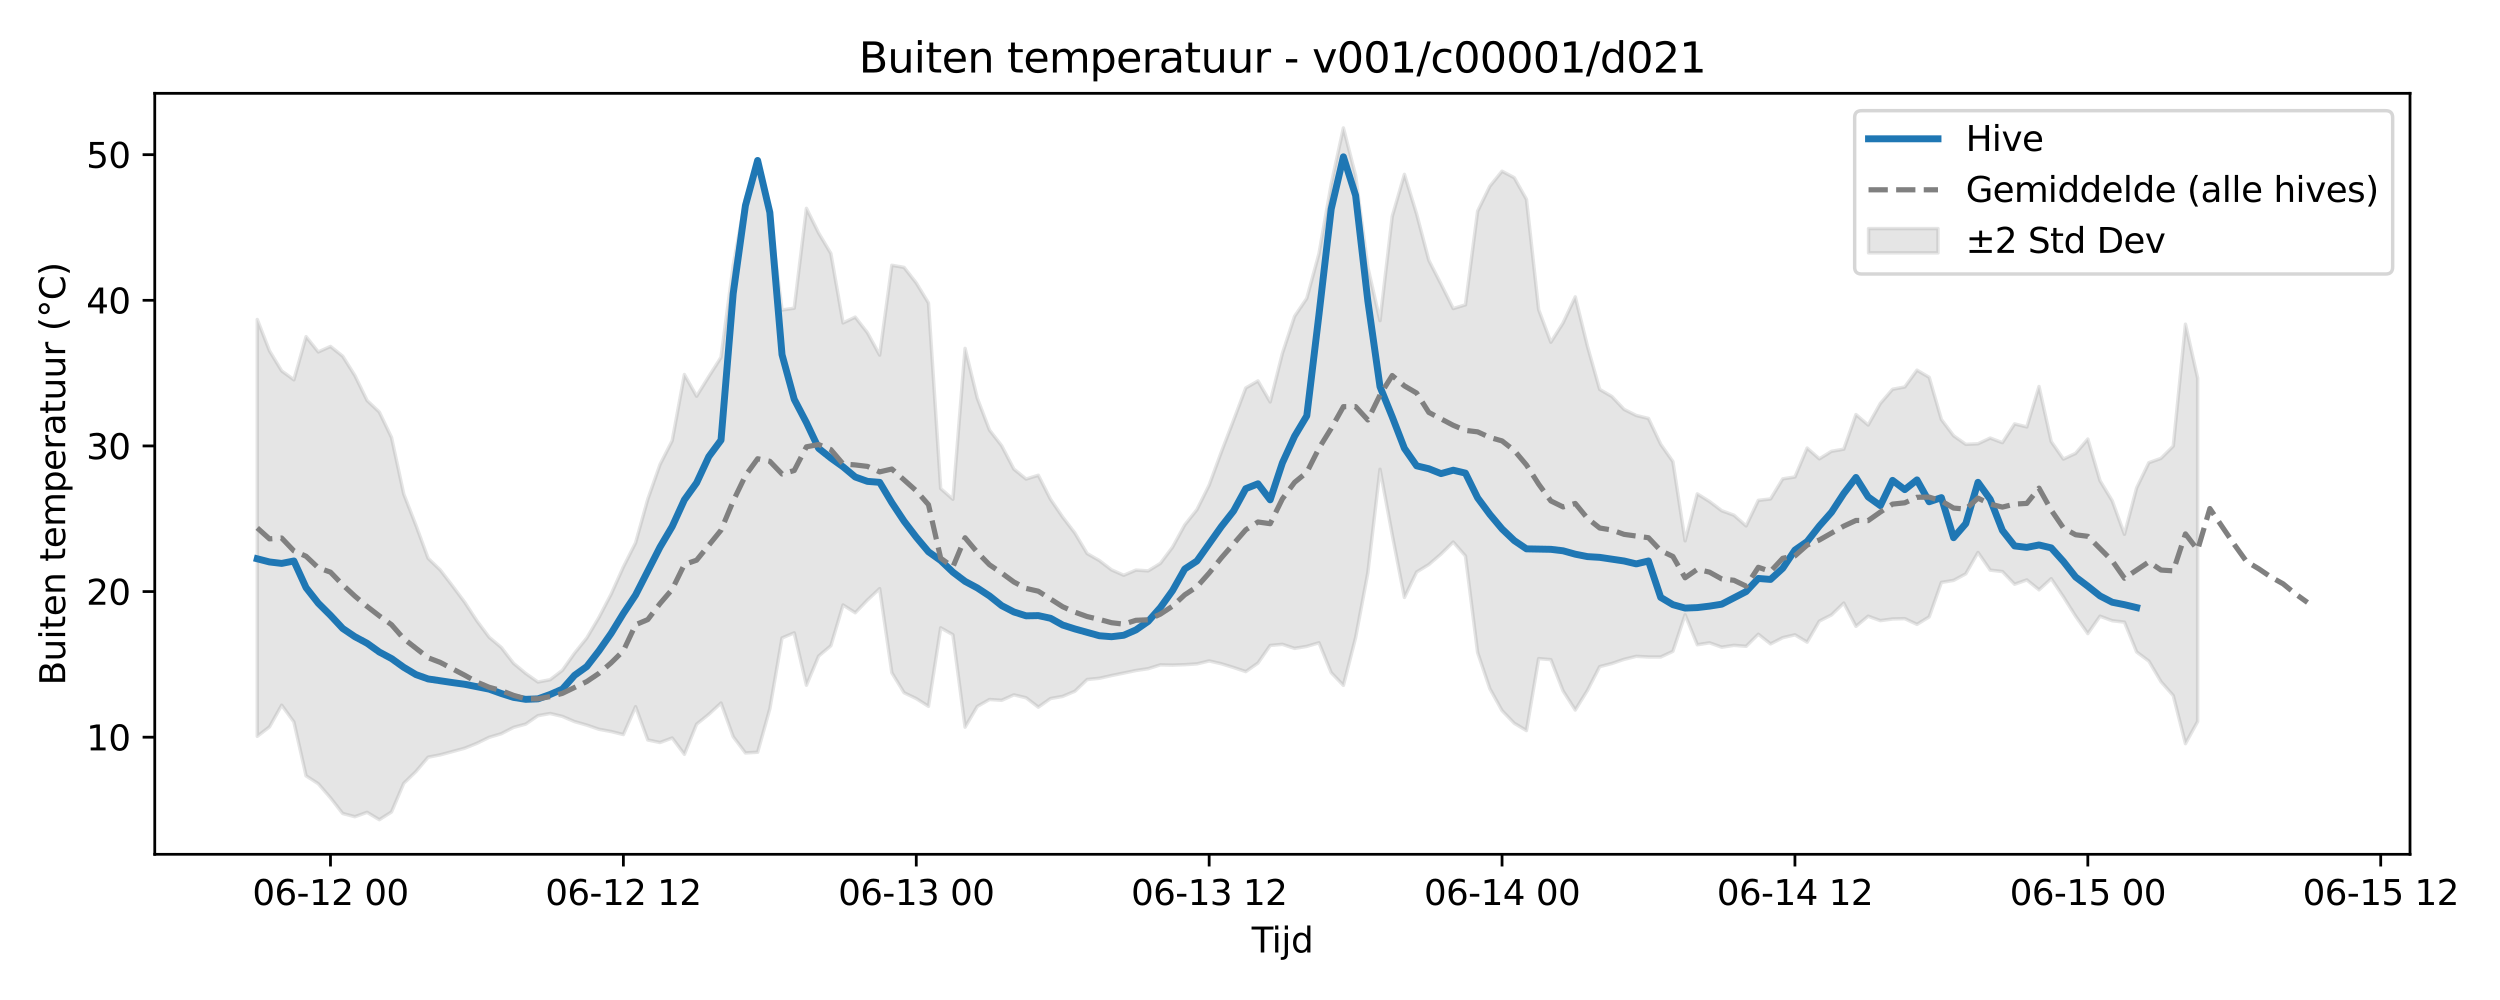 <?xml version="1.0" encoding="utf-8" standalone="no"?>
<!DOCTYPE svg PUBLIC "-//W3C//DTD SVG 1.1//EN"
  "http://www.w3.org/Graphics/SVG/1.1/DTD/svg11.dtd">
<svg xmlns:xlink="http://www.w3.org/1999/xlink" width="720pt" height="288pt" viewBox="0 0 720 288" xmlns="http://www.w3.org/2000/svg" version="1.1">
 <defs>
  <style type="text/css">*{stroke-linejoin: round; stroke-linecap: butt}</style>
 </defs>
 <g id="figure_1">
  <g id="patch_1">
   <path d="M 0 288 
L 720 288 
L 720 0 
L 0 0 
z
" style="fill: #ffffff"/>
  </g>
  <g id="axes_1">
   <g id="patch_2">
    <path d="M 44.57 246.04 
L 694.082 246.04 
L 694.082 26.88 
L 44.57 26.88 
z
" style="fill: #ffffff"/>
   </g>
   <g id="FillBetweenPolyCollection_1">
    <defs>
     <path id="m3527054599" d="M 74.093 -195.984 
L 74.093 -75.944 
L 77.608 -78.645 
L 81.123 -84.909 
L 84.637 -80.092 
L 88.152 -64.552 
L 91.667 -62.278 
L 95.181 -58.217 
L 98.696 -53.711 
L 102.211 -52.784 
L 105.725 -54.046 
L 109.24 -51.922 
L 112.755 -54.155 
L 116.269 -62.392 
L 119.784 -65.786 
L 123.299 -69.929 
L 126.813 -70.608 
L 130.328 -71.554 
L 133.843 -72.521 
L 137.357 -73.924 
L 140.872 -75.649 
L 144.387 -76.693 
L 147.901 -78.514 
L 151.416 -79.457 
L 154.931 -81.883 
L 158.445 -82.512 
L 161.96 -81.674 
L 165.475 -80.175 
L 168.989 -79.174 
L 172.504 -77.967 
L 176.019 -77.319 
L 179.533 -76.443 
L 183.048 -84.474 
L 186.563 -74.888 
L 190.078 -74.152 
L 193.592 -75.457 
L 197.107 -70.758 
L 200.622 -79.435 
L 204.136 -82.277 
L 207.651 -85.525 
L 211.166 -75.819 
L 214.68 -71.154 
L 218.195 -71.351 
L 221.71 -83.87 
L 225.224 -104.263 
L 228.739 -105.741 
L 232.254 -90.652 
L 235.768 -99.047 
L 239.283 -102.023 
L 242.798 -113.761 
L 246.312 -111.525 
L 249.827 -115.191 
L 253.342 -118.472 
L 256.856 -94.238 
L 260.371 -88.498 
L 263.886 -86.803 
L 267.4 -84.575 
L 270.915 -107.19 
L 274.43 -105.196 
L 277.944 -78.582 
L 281.459 -84.548 
L 284.974 -86.545 
L 288.488 -86.31 
L 292.003 -87.88 
L 295.518 -87.041 
L 299.032 -84.338 
L 302.547 -86.815 
L 306.062 -87.442 
L 309.576 -88.926 
L 313.091 -92.295 
L 316.606 -92.652 
L 320.12 -93.441 
L 323.635 -94.156 
L 327.15 -94.896 
L 330.664 -95.412 
L 334.179 -96.516 
L 337.694 -96.448 
L 341.208 -96.574 
L 344.723 -96.799 
L 348.238 -97.652 
L 351.753 -96.833 
L 355.267 -95.758 
L 358.782 -94.578 
L 362.297 -97.045 
L 365.811 -102.105 
L 369.326 -102.432 
L 372.841 -101.267 
L 376.355 -101.841 
L 379.87 -102.88 
L 383.385 -94.281 
L 386.899 -90.612 
L 390.414 -104.364 
L 393.929 -123 
L 397.443 -152.861 
L 400.958 -134.029 
L 404.473 -115.936 
L 407.987 -123.256 
L 411.502 -125.409 
L 415.017 -128.437 
L 418.531 -131.892 
L 422.046 -127.878 
L 425.561 -100.054 
L 429.075 -89.67 
L 432.59 -83.343 
L 436.105 -79.706 
L 439.619 -77.6 
L 443.134 -98.321 
L 446.649 -98.022 
L 450.163 -89.016 
L 453.678 -83.516 
L 457.193 -89.19 
L 460.707 -96.011 
L 464.222 -96.91 
L 467.737 -98.111 
L 471.251 -98.978 
L 474.766 -98.786 
L 478.281 -98.778 
L 481.795 -100.416 
L 485.31 -110.952 
L 488.825 -102.304 
L 492.339 -102.871 
L 495.854 -101.611 
L 499.369 -102.138 
L 502.883 -101.855 
L 506.398 -105.339 
L 509.913 -102.556 
L 513.428 -104.351 
L 516.942 -105.172 
L 520.457 -103.058 
L 523.972 -109.119 
L 527.486 -110.916 
L 531.001 -114.318 
L 534.516 -107.609 
L 538.03 -110.538 
L 541.545 -109.258 
L 545.06 -109.739 
L 548.574 -109.828 
L 552.089 -108.179 
L 555.604 -110.335 
L 559.118 -120.265 
L 562.633 -120.842 
L 566.148 -122.738 
L 569.662 -128.891 
L 573.177 -123.805 
L 576.692 -123.395 
L 580.206 -119.73 
L 583.721 -120.99 
L 587.236 -118.13 
L 590.75 -121.341 
L 594.265 -116.104 
L 597.78 -110.534 
L 601.294 -105.522 
L 604.809 -110.537 
L 608.324 -109.223 
L 611.838 -108.824 
L 615.353 -100.236 
L 618.868 -97.601 
L 622.382 -91.657 
L 625.897 -87.671 
L 629.412 -73.827 
L 632.926 -80.222 
L 632.926 -179.083 
L 632.926 -179.083 
L 629.412 -194.636 
L 625.897 -159.517 
L 622.382 -155.997 
L 618.868 -154.748 
L 615.353 -147.492 
L 611.838 -134.123 
L 608.324 -143.762 
L 604.809 -149.551 
L 601.294 -161.557 
L 597.78 -157.439 
L 594.265 -155.784 
L 590.75 -160.837 
L 587.236 -176.688 
L 583.721 -165.047 
L 580.206 -165.915 
L 576.692 -160.517 
L 573.177 -161.841 
L 569.662 -160.194 
L 566.148 -160.032 
L 562.633 -162.511 
L 559.118 -167.188 
L 555.604 -179.332 
L 552.089 -181.395 
L 548.574 -176.554 
L 545.06 -175.897 
L 541.545 -171.811 
L 538.03 -165.591 
L 534.516 -168.613 
L 531.001 -158.641 
L 527.486 -158.036 
L 523.972 -155.848 
L 520.457 -158.959 
L 516.942 -150.638 
L 513.428 -150.089 
L 509.913 -144.306 
L 506.398 -143.9 
L 502.883 -136.534 
L 499.369 -139.62 
L 495.854 -140.916 
L 492.339 -143.571 
L 488.825 -145.769 
L 485.31 -132.246 
L 481.795 -155.068 
L 478.281 -160.061 
L 474.766 -167.486 
L 471.251 -168.343 
L 467.737 -170.095 
L 464.222 -173.813 
L 460.707 -175.854 
L 457.193 -188.244 
L 453.678 -202.493 
L 450.163 -194.989 
L 446.649 -189.441 
L 443.134 -198.817 
L 439.619 -230.592 
L 436.105 -236.828 
L 432.59 -238.691 
L 429.075 -234.368 
L 425.561 -227.2 
L 422.046 -200.214 
L 418.531 -199.136 
L 415.017 -206.18 
L 411.502 -213.029 
L 407.987 -226.367 
L 404.473 -237.788 
L 400.958 -225.66 
L 397.443 -195.644 
L 393.929 -211.104 
L 390.414 -237.429 
L 386.899 -251.158 
L 383.385 -234.949 
L 379.87 -214.985 
L 376.355 -202.084 
L 372.841 -196.906 
L 369.326 -186.214 
L 365.811 -172.239 
L 362.297 -178.299 
L 358.782 -176.271 
L 355.267 -166.962 
L 351.753 -157.838 
L 348.238 -148.291 
L 344.723 -141.235 
L 341.208 -136.826 
L 337.694 -130.421 
L 334.179 -125.739 
L 330.664 -123.588 
L 327.15 -123.818 
L 323.635 -122.327 
L 320.12 -123.881 
L 316.606 -126.567 
L 313.091 -128.582 
L 309.576 -134.468 
L 306.062 -139.068 
L 302.547 -144.209 
L 299.032 -151.13 
L 295.518 -150.034 
L 292.003 -152.89 
L 288.488 -159.614 
L 284.974 -164.151 
L 281.459 -173.319 
L 277.944 -187.667 
L 274.43 -144.21 
L 270.915 -147.305 
L 267.4 -200.735 
L 263.886 -206.497 
L 260.371 -210.993 
L 256.856 -211.604 
L 253.342 -185.732 
L 249.827 -192.169 
L 246.312 -196.674 
L 242.798 -194.997 
L 239.283 -215.004 
L 235.768 -220.896 
L 232.254 -227.993 
L 228.739 -199.242 
L 225.224 -198.723 
L 221.71 -226.426 
L 218.195 -240.404 
L 214.68 -230.853 
L 211.166 -211.608 
L 207.651 -185.085 
L 204.136 -179.565 
L 200.622 -173.898 
L 197.107 -180.138 
L 193.592 -161.079 
L 190.078 -154.195 
L 186.563 -144.231 
L 183.048 -131.676 
L 179.533 -124.721 
L 176.019 -116.914 
L 172.504 -110.195 
L 168.989 -104.253 
L 165.475 -99.897 
L 161.96 -94.943 
L 158.445 -92.247 
L 154.931 -91.578 
L 151.416 -94.051 
L 147.901 -96.964 
L 144.387 -101.521 
L 140.872 -104.483 
L 137.357 -109.184 
L 133.843 -114.542 
L 130.328 -119.243 
L 126.813 -123.825 
L 123.299 -127.2 
L 119.784 -136.735 
L 116.269 -145.742 
L 112.755 -162.018 
L 109.24 -169.331 
L 105.725 -172.643 
L 102.211 -179.837 
L 98.696 -185.421 
L 95.181 -188.226 
L 91.667 -186.641 
L 88.152 -191.038 
L 84.637 -178.614 
L 81.123 -181.187 
L 77.608 -186.971 
L 74.093 -195.984 
z
" style="stroke: #808080; stroke-opacity: 0.2"/>
    </defs>
    <g clip-path="url(#p01b13c42be)">
     <use xlink:href="#m3527054599" x="0" y="288" style="fill: #808080; fill-opacity: 0.2; stroke: #808080; stroke-opacity: 0.2"/>
    </g>
   </g>
   <g id="matplotlib.axis_1">
    <g id="xtick_1">
     <g id="line2d_1">
      <defs>
       <path id="m8b04125cfc" d="M 0 0 
L 0 3.5 
" style="stroke: #000000; stroke-width: 0.8"/>
      </defs>
      <g>
       <use xlink:href="#m8b04125cfc" x="95.181" y="246.04" style="stroke: #000000; stroke-width: 0.8"/>
      </g>
     </g>
     <g id="text_1">
      <!-- 06-12 00 -->
      <g transform="translate(72.701 260.638) scale(0.1 -0.1)">
       <defs>
        <path id="DejaVuSans-30" d="M 2034 4250 
Q 1547 4250 1301 3770 
Q 1056 3291 1056 2328 
Q 1056 1369 1301 889 
Q 1547 409 2034 409 
Q 2525 409 2770 889 
Q 3016 1369 3016 2328 
Q 3016 3291 2770 3770 
Q 2525 4250 2034 4250 
z
M 2034 4750 
Q 2819 4750 3233 4129 
Q 3647 3509 3647 2328 
Q 3647 1150 3233 529 
Q 2819 -91 2034 -91 
Q 1250 -91 836 529 
Q 422 1150 422 2328 
Q 422 3509 836 4129 
Q 1250 4750 2034 4750 
z
" transform="scale(0.016)"/>
        <path id="DejaVuSans-36" d="M 2113 2584 
Q 1688 2584 1439 2293 
Q 1191 2003 1191 1497 
Q 1191 994 1439 701 
Q 1688 409 2113 409 
Q 2538 409 2786 701 
Q 3034 994 3034 1497 
Q 3034 2003 2786 2293 
Q 2538 2584 2113 2584 
z
M 3366 4563 
L 3366 3988 
Q 3128 4100 2886 4159 
Q 2644 4219 2406 4219 
Q 1781 4219 1451 3797 
Q 1122 3375 1075 2522 
Q 1259 2794 1537 2939 
Q 1816 3084 2150 3084 
Q 2853 3084 3261 2657 
Q 3669 2231 3669 1497 
Q 3669 778 3244 343 
Q 2819 -91 2113 -91 
Q 1303 -91 875 529 
Q 447 1150 447 2328 
Q 447 3434 972 4092 
Q 1497 4750 2381 4750 
Q 2619 4750 2861 4703 
Q 3103 4656 3366 4563 
z
" transform="scale(0.016)"/>
        <path id="DejaVuSans-2d" d="M 313 2009 
L 1997 2009 
L 1997 1497 
L 313 1497 
L 313 2009 
z
" transform="scale(0.016)"/>
        <path id="DejaVuSans-31" d="M 794 531 
L 1825 531 
L 1825 4091 
L 703 3866 
L 703 4441 
L 1819 4666 
L 2450 4666 
L 2450 531 
L 3481 531 
L 3481 0 
L 794 0 
L 794 531 
z
" transform="scale(0.016)"/>
        <path id="DejaVuSans-32" d="M 1228 531 
L 3431 531 
L 3431 0 
L 469 0 
L 469 531 
Q 828 903 1448 1529 
Q 2069 2156 2228 2338 
Q 2531 2678 2651 2914 
Q 2772 3150 2772 3378 
Q 2772 3750 2511 3984 
Q 2250 4219 1831 4219 
Q 1534 4219 1204 4116 
Q 875 4013 500 3803 
L 500 4441 
Q 881 4594 1212 4672 
Q 1544 4750 1819 4750 
Q 2544 4750 2975 4387 
Q 3406 4025 3406 3419 
Q 3406 3131 3298 2873 
Q 3191 2616 2906 2266 
Q 2828 2175 2409 1742 
Q 1991 1309 1228 531 
z
" transform="scale(0.016)"/>
        <path id="DejaVuSans-20" transform="scale(0.016)"/>
       </defs>
       <use xlink:href="#DejaVuSans-30"/>
       <use xlink:href="#DejaVuSans-36" transform="translate(63.623 0)"/>
       <use xlink:href="#DejaVuSans-2d" transform="translate(127.246 0)"/>
       <use xlink:href="#DejaVuSans-31" transform="translate(163.33 0)"/>
       <use xlink:href="#DejaVuSans-32" transform="translate(226.953 0)"/>
       <use xlink:href="#DejaVuSans-20" transform="translate(290.576 0)"/>
       <use xlink:href="#DejaVuSans-30" transform="translate(322.363 0)"/>
       <use xlink:href="#DejaVuSans-30" transform="translate(385.986 0)"/>
      </g>
     </g>
    </g>
    <g id="xtick_2">
     <g id="line2d_2">
      <g>
       <use xlink:href="#m8b04125cfc" x="179.533" y="246.04" style="stroke: #000000; stroke-width: 0.8"/>
      </g>
     </g>
     <g id="text_2">
      <!-- 06-12 12 -->
      <g transform="translate(157.053 260.638) scale(0.1 -0.1)">
       <use xlink:href="#DejaVuSans-30"/>
       <use xlink:href="#DejaVuSans-36" transform="translate(63.623 0)"/>
       <use xlink:href="#DejaVuSans-2d" transform="translate(127.246 0)"/>
       <use xlink:href="#DejaVuSans-31" transform="translate(163.33 0)"/>
       <use xlink:href="#DejaVuSans-32" transform="translate(226.953 0)"/>
       <use xlink:href="#DejaVuSans-20" transform="translate(290.576 0)"/>
       <use xlink:href="#DejaVuSans-31" transform="translate(322.363 0)"/>
       <use xlink:href="#DejaVuSans-32" transform="translate(385.986 0)"/>
      </g>
     </g>
    </g>
    <g id="xtick_3">
     <g id="line2d_3">
      <g>
       <use xlink:href="#m8b04125cfc" x="263.886" y="246.04" style="stroke: #000000; stroke-width: 0.8"/>
      </g>
     </g>
     <g id="text_3">
      <!-- 06-13 00 -->
      <g transform="translate(241.405 260.638) scale(0.1 -0.1)">
       <defs>
        <path id="DejaVuSans-33" d="M 2597 2516 
Q 3050 2419 3304 2112 
Q 3559 1806 3559 1356 
Q 3559 666 3084 287 
Q 2609 -91 1734 -91 
Q 1441 -91 1130 -33 
Q 819 25 488 141 
L 488 750 
Q 750 597 1062 519 
Q 1375 441 1716 441 
Q 2309 441 2620 675 
Q 2931 909 2931 1356 
Q 2931 1769 2642 2001 
Q 2353 2234 1838 2234 
L 1294 2234 
L 1294 2753 
L 1863 2753 
Q 2328 2753 2575 2939 
Q 2822 3125 2822 3475 
Q 2822 3834 2567 4026 
Q 2313 4219 1838 4219 
Q 1578 4219 1281 4162 
Q 984 4106 628 3988 
L 628 4550 
Q 988 4650 1302 4700 
Q 1616 4750 1894 4750 
Q 2613 4750 3031 4423 
Q 3450 4097 3450 3541 
Q 3450 3153 3228 2886 
Q 3006 2619 2597 2516 
z
" transform="scale(0.016)"/>
       </defs>
       <use xlink:href="#DejaVuSans-30"/>
       <use xlink:href="#DejaVuSans-36" transform="translate(63.623 0)"/>
       <use xlink:href="#DejaVuSans-2d" transform="translate(127.246 0)"/>
       <use xlink:href="#DejaVuSans-31" transform="translate(163.33 0)"/>
       <use xlink:href="#DejaVuSans-33" transform="translate(226.953 0)"/>
       <use xlink:href="#DejaVuSans-20" transform="translate(290.576 0)"/>
       <use xlink:href="#DejaVuSans-30" transform="translate(322.363 0)"/>
       <use xlink:href="#DejaVuSans-30" transform="translate(385.986 0)"/>
      </g>
     </g>
    </g>
    <g id="xtick_4">
     <g id="line2d_4">
      <g>
       <use xlink:href="#m8b04125cfc" x="348.238" y="246.04" style="stroke: #000000; stroke-width: 0.8"/>
      </g>
     </g>
     <g id="text_4">
      <!-- 06-13 12 -->
      <g transform="translate(325.757 260.638) scale(0.1 -0.1)">
       <use xlink:href="#DejaVuSans-30"/>
       <use xlink:href="#DejaVuSans-36" transform="translate(63.623 0)"/>
       <use xlink:href="#DejaVuSans-2d" transform="translate(127.246 0)"/>
       <use xlink:href="#DejaVuSans-31" transform="translate(163.33 0)"/>
       <use xlink:href="#DejaVuSans-33" transform="translate(226.953 0)"/>
       <use xlink:href="#DejaVuSans-20" transform="translate(290.576 0)"/>
       <use xlink:href="#DejaVuSans-31" transform="translate(322.363 0)"/>
       <use xlink:href="#DejaVuSans-32" transform="translate(385.986 0)"/>
      </g>
     </g>
    </g>
    <g id="xtick_5">
     <g id="line2d_5">
      <g>
       <use xlink:href="#m8b04125cfc" x="432.59" y="246.04" style="stroke: #000000; stroke-width: 0.8"/>
      </g>
     </g>
     <g id="text_5">
      <!-- 06-14 00 -->
      <g transform="translate(410.11 260.638) scale(0.1 -0.1)">
       <defs>
        <path id="DejaVuSans-34" d="M 2419 4116 
L 825 1625 
L 2419 1625 
L 2419 4116 
z
M 2253 4666 
L 3047 4666 
L 3047 1625 
L 3713 1625 
L 3713 1100 
L 3047 1100 
L 3047 0 
L 2419 0 
L 2419 1100 
L 313 1100 
L 313 1709 
L 2253 4666 
z
" transform="scale(0.016)"/>
       </defs>
       <use xlink:href="#DejaVuSans-30"/>
       <use xlink:href="#DejaVuSans-36" transform="translate(63.623 0)"/>
       <use xlink:href="#DejaVuSans-2d" transform="translate(127.246 0)"/>
       <use xlink:href="#DejaVuSans-31" transform="translate(163.33 0)"/>
       <use xlink:href="#DejaVuSans-34" transform="translate(226.953 0)"/>
       <use xlink:href="#DejaVuSans-20" transform="translate(290.576 0)"/>
       <use xlink:href="#DejaVuSans-30" transform="translate(322.363 0)"/>
       <use xlink:href="#DejaVuSans-30" transform="translate(385.986 0)"/>
      </g>
     </g>
    </g>
    <g id="xtick_6">
     <g id="line2d_6">
      <g>
       <use xlink:href="#m8b04125cfc" x="516.942" y="246.04" style="stroke: #000000; stroke-width: 0.8"/>
      </g>
     </g>
     <g id="text_6">
      <!-- 06-14 12 -->
      <g transform="translate(494.462 260.638) scale(0.1 -0.1)">
       <use xlink:href="#DejaVuSans-30"/>
       <use xlink:href="#DejaVuSans-36" transform="translate(63.623 0)"/>
       <use xlink:href="#DejaVuSans-2d" transform="translate(127.246 0)"/>
       <use xlink:href="#DejaVuSans-31" transform="translate(163.33 0)"/>
       <use xlink:href="#DejaVuSans-34" transform="translate(226.953 0)"/>
       <use xlink:href="#DejaVuSans-20" transform="translate(290.576 0)"/>
       <use xlink:href="#DejaVuSans-31" transform="translate(322.363 0)"/>
       <use xlink:href="#DejaVuSans-32" transform="translate(385.986 0)"/>
      </g>
     </g>
    </g>
    <g id="xtick_7">
     <g id="line2d_7">
      <g>
       <use xlink:href="#m8b04125cfc" x="601.294" y="246.04" style="stroke: #000000; stroke-width: 0.8"/>
      </g>
     </g>
     <g id="text_7">
      <!-- 06-15 00 -->
      <g transform="translate(578.814 260.638) scale(0.1 -0.1)">
       <defs>
        <path id="DejaVuSans-35" d="M 691 4666 
L 3169 4666 
L 3169 4134 
L 1269 4134 
L 1269 2991 
Q 1406 3038 1543 3061 
Q 1681 3084 1819 3084 
Q 2600 3084 3056 2656 
Q 3513 2228 3513 1497 
Q 3513 744 3044 326 
Q 2575 -91 1722 -91 
Q 1428 -91 1123 -41 
Q 819 9 494 109 
L 494 744 
Q 775 591 1075 516 
Q 1375 441 1709 441 
Q 2250 441 2565 725 
Q 2881 1009 2881 1497 
Q 2881 1984 2565 2268 
Q 2250 2553 1709 2553 
Q 1456 2553 1204 2497 
Q 953 2441 691 2322 
L 691 4666 
z
" transform="scale(0.016)"/>
       </defs>
       <use xlink:href="#DejaVuSans-30"/>
       <use xlink:href="#DejaVuSans-36" transform="translate(63.623 0)"/>
       <use xlink:href="#DejaVuSans-2d" transform="translate(127.246 0)"/>
       <use xlink:href="#DejaVuSans-31" transform="translate(163.33 0)"/>
       <use xlink:href="#DejaVuSans-35" transform="translate(226.953 0)"/>
       <use xlink:href="#DejaVuSans-20" transform="translate(290.576 0)"/>
       <use xlink:href="#DejaVuSans-30" transform="translate(322.363 0)"/>
       <use xlink:href="#DejaVuSans-30" transform="translate(385.986 0)"/>
      </g>
     </g>
    </g>
    <g id="xtick_8">
     <g id="line2d_8">
      <g>
       <use xlink:href="#m8b04125cfc" x="685.647" y="246.04" style="stroke: #000000; stroke-width: 0.8"/>
      </g>
     </g>
     <g id="text_8">
      <!-- 06-15 12 -->
      <g transform="translate(663.166 260.638) scale(0.1 -0.1)">
       <use xlink:href="#DejaVuSans-30"/>
       <use xlink:href="#DejaVuSans-36" transform="translate(63.623 0)"/>
       <use xlink:href="#DejaVuSans-2d" transform="translate(127.246 0)"/>
       <use xlink:href="#DejaVuSans-31" transform="translate(163.33 0)"/>
       <use xlink:href="#DejaVuSans-35" transform="translate(226.953 0)"/>
       <use xlink:href="#DejaVuSans-20" transform="translate(290.576 0)"/>
       <use xlink:href="#DejaVuSans-31" transform="translate(322.363 0)"/>
       <use xlink:href="#DejaVuSans-32" transform="translate(385.986 0)"/>
      </g>
     </g>
    </g>
    <g id="text_9">
     <!-- Tijd -->
     <g transform="translate(360.476 274.317) scale(0.1 -0.1)">
      <defs>
       <path id="DejaVuSans-54" d="M -19 4666 
L 3928 4666 
L 3928 4134 
L 2272 4134 
L 2272 0 
L 1638 0 
L 1638 4134 
L -19 4134 
L -19 4666 
z
" transform="scale(0.016)"/>
       <path id="DejaVuSans-69" d="M 603 3500 
L 1178 3500 
L 1178 0 
L 603 0 
L 603 3500 
z
M 603 4863 
L 1178 4863 
L 1178 4134 
L 603 4134 
L 603 4863 
z
" transform="scale(0.016)"/>
       <path id="DejaVuSans-6a" d="M 603 3500 
L 1178 3500 
L 1178 -63 
Q 1178 -731 923 -1031 
Q 669 -1331 103 -1331 
L -116 -1331 
L -116 -844 
L 38 -844 
Q 366 -844 484 -692 
Q 603 -541 603 -63 
L 603 3500 
z
M 603 4863 
L 1178 4863 
L 1178 4134 
L 603 4134 
L 603 4863 
z
" transform="scale(0.016)"/>
       <path id="DejaVuSans-64" d="M 2906 2969 
L 2906 4863 
L 3481 4863 
L 3481 0 
L 2906 0 
L 2906 525 
Q 2725 213 2448 61 
Q 2172 -91 1784 -91 
Q 1150 -91 751 415 
Q 353 922 353 1747 
Q 353 2572 751 3078 
Q 1150 3584 1784 3584 
Q 2172 3584 2448 3432 
Q 2725 3281 2906 2969 
z
M 947 1747 
Q 947 1113 1208 752 
Q 1469 391 1925 391 
Q 2381 391 2643 752 
Q 2906 1113 2906 1747 
Q 2906 2381 2643 2742 
Q 2381 3103 1925 3103 
Q 1469 3103 1208 2742 
Q 947 2381 947 1747 
z
" transform="scale(0.016)"/>
      </defs>
      <use xlink:href="#DejaVuSans-54"/>
      <use xlink:href="#DejaVuSans-69" transform="translate(57.959 0)"/>
      <use xlink:href="#DejaVuSans-6a" transform="translate(85.742 0)"/>
      <use xlink:href="#DejaVuSans-64" transform="translate(113.525 0)"/>
     </g>
    </g>
   </g>
   <g id="matplotlib.axis_2">
    <g id="ytick_1">
     <g id="line2d_9">
      <defs>
       <path id="m6d8f7d3260" d="M 0 0 
L -3.5 0 
" style="stroke: #000000; stroke-width: 0.8"/>
      </defs>
      <g>
       <use xlink:href="#m6d8f7d3260" x="44.57" y="212.315" style="stroke: #000000; stroke-width: 0.8"/>
      </g>
     </g>
     <g id="text_10">
      <!-- 10 -->
      <g transform="translate(24.845 216.114) scale(0.1 -0.1)">
       <use xlink:href="#DejaVuSans-31"/>
       <use xlink:href="#DejaVuSans-30" transform="translate(63.623 0)"/>
      </g>
     </g>
    </g>
    <g id="ytick_2">
     <g id="line2d_10">
      <g>
       <use xlink:href="#m6d8f7d3260" x="44.57" y="170.371" style="stroke: #000000; stroke-width: 0.8"/>
      </g>
     </g>
     <g id="text_11">
      <!-- 20 -->
      <g transform="translate(24.845 174.17) scale(0.1 -0.1)">
       <use xlink:href="#DejaVuSans-32"/>
       <use xlink:href="#DejaVuSans-30" transform="translate(63.623 0)"/>
      </g>
     </g>
    </g>
    <g id="ytick_3">
     <g id="line2d_11">
      <g>
       <use xlink:href="#m6d8f7d3260" x="44.57" y="128.428" style="stroke: #000000; stroke-width: 0.8"/>
      </g>
     </g>
     <g id="text_12">
      <!-- 30 -->
      <g transform="translate(24.845 132.227) scale(0.1 -0.1)">
       <use xlink:href="#DejaVuSans-33"/>
       <use xlink:href="#DejaVuSans-30" transform="translate(63.623 0)"/>
      </g>
     </g>
    </g>
    <g id="ytick_4">
     <g id="line2d_12">
      <g>
       <use xlink:href="#m6d8f7d3260" x="44.57" y="86.485" style="stroke: #000000; stroke-width: 0.8"/>
      </g>
     </g>
     <g id="text_13">
      <!-- 40 -->
      <g transform="translate(24.845 90.284) scale(0.1 -0.1)">
       <use xlink:href="#DejaVuSans-34"/>
       <use xlink:href="#DejaVuSans-30" transform="translate(63.623 0)"/>
      </g>
     </g>
    </g>
    <g id="ytick_5">
     <g id="line2d_13">
      <g>
       <use xlink:href="#m6d8f7d3260" x="44.57" y="44.541" style="stroke: #000000; stroke-width: 0.8"/>
      </g>
     </g>
     <g id="text_14">
      <!-- 50 -->
      <g transform="translate(24.845 48.34) scale(0.1 -0.1)">
       <use xlink:href="#DejaVuSans-35"/>
       <use xlink:href="#DejaVuSans-30" transform="translate(63.623 0)"/>
      </g>
     </g>
    </g>
    <g id="text_15">
     <!-- Buiten temperatuur (°C) -->
     <g transform="translate(18.765 197.355) rotate(-90) scale(0.1 -0.1)">
      <defs>
       <path id="DejaVuSans-42" d="M 1259 2228 
L 1259 519 
L 2272 519 
Q 2781 519 3026 730 
Q 3272 941 3272 1375 
Q 3272 1813 3026 2020 
Q 2781 2228 2272 2228 
L 1259 2228 
z
M 1259 4147 
L 1259 2741 
L 2194 2741 
Q 2656 2741 2882 2914 
Q 3109 3088 3109 3444 
Q 3109 3797 2882 3972 
Q 2656 4147 2194 4147 
L 1259 4147 
z
M 628 4666 
L 2241 4666 
Q 2963 4666 3353 4366 
Q 3744 4066 3744 3513 
Q 3744 3084 3544 2831 
Q 3344 2578 2956 2516 
Q 3422 2416 3680 2098 
Q 3938 1781 3938 1306 
Q 3938 681 3513 340 
Q 3088 0 2303 0 
L 628 0 
L 628 4666 
z
" transform="scale(0.016)"/>
       <path id="DejaVuSans-75" d="M 544 1381 
L 544 3500 
L 1119 3500 
L 1119 1403 
Q 1119 906 1312 657 
Q 1506 409 1894 409 
Q 2359 409 2629 706 
Q 2900 1003 2900 1516 
L 2900 3500 
L 3475 3500 
L 3475 0 
L 2900 0 
L 2900 538 
Q 2691 219 2414 64 
Q 2138 -91 1772 -91 
Q 1169 -91 856 284 
Q 544 659 544 1381 
z
M 1991 3584 
L 1991 3584 
z
" transform="scale(0.016)"/>
       <path id="DejaVuSans-74" d="M 1172 4494 
L 1172 3500 
L 2356 3500 
L 2356 3053 
L 1172 3053 
L 1172 1153 
Q 1172 725 1289 603 
Q 1406 481 1766 481 
L 2356 481 
L 2356 0 
L 1766 0 
Q 1100 0 847 248 
Q 594 497 594 1153 
L 594 3053 
L 172 3053 
L 172 3500 
L 594 3500 
L 594 4494 
L 1172 4494 
z
" transform="scale(0.016)"/>
       <path id="DejaVuSans-65" d="M 3597 1894 
L 3597 1613 
L 953 1613 
Q 991 1019 1311 708 
Q 1631 397 2203 397 
Q 2534 397 2845 478 
Q 3156 559 3463 722 
L 3463 178 
Q 3153 47 2828 -22 
Q 2503 -91 2169 -91 
Q 1331 -91 842 396 
Q 353 884 353 1716 
Q 353 2575 817 3079 
Q 1281 3584 2069 3584 
Q 2775 3584 3186 3129 
Q 3597 2675 3597 1894 
z
M 3022 2063 
Q 3016 2534 2758 2815 
Q 2500 3097 2075 3097 
Q 1594 3097 1305 2825 
Q 1016 2553 972 2059 
L 3022 2063 
z
" transform="scale(0.016)"/>
       <path id="DejaVuSans-6e" d="M 3513 2113 
L 3513 0 
L 2938 0 
L 2938 2094 
Q 2938 2591 2744 2837 
Q 2550 3084 2163 3084 
Q 1697 3084 1428 2787 
Q 1159 2491 1159 1978 
L 1159 0 
L 581 0 
L 581 3500 
L 1159 3500 
L 1159 2956 
Q 1366 3272 1645 3428 
Q 1925 3584 2291 3584 
Q 2894 3584 3203 3211 
Q 3513 2838 3513 2113 
z
" transform="scale(0.016)"/>
       <path id="DejaVuSans-6d" d="M 3328 2828 
Q 3544 3216 3844 3400 
Q 4144 3584 4550 3584 
Q 5097 3584 5394 3201 
Q 5691 2819 5691 2113 
L 5691 0 
L 5113 0 
L 5113 2094 
Q 5113 2597 4934 2840 
Q 4756 3084 4391 3084 
Q 3944 3084 3684 2787 
Q 3425 2491 3425 1978 
L 3425 0 
L 2847 0 
L 2847 2094 
Q 2847 2600 2669 2842 
Q 2491 3084 2119 3084 
Q 1678 3084 1418 2786 
Q 1159 2488 1159 1978 
L 1159 0 
L 581 0 
L 581 3500 
L 1159 3500 
L 1159 2956 
Q 1356 3278 1631 3431 
Q 1906 3584 2284 3584 
Q 2666 3584 2933 3390 
Q 3200 3197 3328 2828 
z
" transform="scale(0.016)"/>
       <path id="DejaVuSans-70" d="M 1159 525 
L 1159 -1331 
L 581 -1331 
L 581 3500 
L 1159 3500 
L 1159 2969 
Q 1341 3281 1617 3432 
Q 1894 3584 2278 3584 
Q 2916 3584 3314 3078 
Q 3713 2572 3713 1747 
Q 3713 922 3314 415 
Q 2916 -91 2278 -91 
Q 1894 -91 1617 61 
Q 1341 213 1159 525 
z
M 3116 1747 
Q 3116 2381 2855 2742 
Q 2594 3103 2138 3103 
Q 1681 3103 1420 2742 
Q 1159 2381 1159 1747 
Q 1159 1113 1420 752 
Q 1681 391 2138 391 
Q 2594 391 2855 752 
Q 3116 1113 3116 1747 
z
" transform="scale(0.016)"/>
       <path id="DejaVuSans-72" d="M 2631 2963 
Q 2534 3019 2420 3045 
Q 2306 3072 2169 3072 
Q 1681 3072 1420 2755 
Q 1159 2438 1159 1844 
L 1159 0 
L 581 0 
L 581 3500 
L 1159 3500 
L 1159 2956 
Q 1341 3275 1631 3429 
Q 1922 3584 2338 3584 
Q 2397 3584 2469 3576 
Q 2541 3569 2628 3553 
L 2631 2963 
z
" transform="scale(0.016)"/>
       <path id="DejaVuSans-61" d="M 2194 1759 
Q 1497 1759 1228 1600 
Q 959 1441 959 1056 
Q 959 750 1161 570 
Q 1363 391 1709 391 
Q 2188 391 2477 730 
Q 2766 1069 2766 1631 
L 2766 1759 
L 2194 1759 
z
M 3341 1997 
L 3341 0 
L 2766 0 
L 2766 531 
Q 2569 213 2275 61 
Q 1981 -91 1556 -91 
Q 1019 -91 701 211 
Q 384 513 384 1019 
Q 384 1609 779 1909 
Q 1175 2209 1959 2209 
L 2766 2209 
L 2766 2266 
Q 2766 2663 2505 2880 
Q 2244 3097 1772 3097 
Q 1472 3097 1187 3025 
Q 903 2953 641 2809 
L 641 3341 
Q 956 3463 1253 3523 
Q 1550 3584 1831 3584 
Q 2591 3584 2966 3190 
Q 3341 2797 3341 1997 
z
" transform="scale(0.016)"/>
       <path id="DejaVuSans-28" d="M 1984 4856 
Q 1566 4138 1362 3434 
Q 1159 2731 1159 2009 
Q 1159 1288 1364 580 
Q 1569 -128 1984 -844 
L 1484 -844 
Q 1016 -109 783 600 
Q 550 1309 550 2009 
Q 550 2706 781 3412 
Q 1013 4119 1484 4856 
L 1984 4856 
z
" transform="scale(0.016)"/>
       <path id="DejaVuSans-b0" d="M 1600 4347 
Q 1350 4347 1178 4173 
Q 1006 4000 1006 3750 
Q 1006 3503 1178 3333 
Q 1350 3163 1600 3163 
Q 1850 3163 2022 3333 
Q 2194 3503 2194 3750 
Q 2194 3997 2020 4172 
Q 1847 4347 1600 4347 
z
M 1600 4750 
Q 1800 4750 1984 4673 
Q 2169 4597 2303 4453 
Q 2447 4313 2519 4134 
Q 2591 3956 2591 3750 
Q 2591 3338 2302 3052 
Q 2013 2766 1594 2766 
Q 1172 2766 890 3047 
Q 609 3328 609 3750 
Q 609 4169 896 4459 
Q 1184 4750 1600 4750 
z
" transform="scale(0.016)"/>
       <path id="DejaVuSans-43" d="M 4122 4306 
L 4122 3641 
Q 3803 3938 3442 4084 
Q 3081 4231 2675 4231 
Q 1875 4231 1450 3742 
Q 1025 3253 1025 2328 
Q 1025 1406 1450 917 
Q 1875 428 2675 428 
Q 3081 428 3442 575 
Q 3803 722 4122 1019 
L 4122 359 
Q 3791 134 3420 21 
Q 3050 -91 2638 -91 
Q 1578 -91 968 557 
Q 359 1206 359 2328 
Q 359 3453 968 4101 
Q 1578 4750 2638 4750 
Q 3056 4750 3426 4639 
Q 3797 4528 4122 4306 
z
" transform="scale(0.016)"/>
       <path id="DejaVuSans-29" d="M 513 4856 
L 1013 4856 
Q 1481 4119 1714 3412 
Q 1947 2706 1947 2009 
Q 1947 1309 1714 600 
Q 1481 -109 1013 -844 
L 513 -844 
Q 928 -128 1133 580 
Q 1338 1288 1338 2009 
Q 1338 2731 1133 3434 
Q 928 4138 513 4856 
z
" transform="scale(0.016)"/>
      </defs>
      <use xlink:href="#DejaVuSans-42"/>
      <use xlink:href="#DejaVuSans-75" transform="translate(68.604 0)"/>
      <use xlink:href="#DejaVuSans-69" transform="translate(131.982 0)"/>
      <use xlink:href="#DejaVuSans-74" transform="translate(159.766 0)"/>
      <use xlink:href="#DejaVuSans-65" transform="translate(198.975 0)"/>
      <use xlink:href="#DejaVuSans-6e" transform="translate(260.498 0)"/>
      <use xlink:href="#DejaVuSans-20" transform="translate(323.877 0)"/>
      <use xlink:href="#DejaVuSans-74" transform="translate(355.664 0)"/>
      <use xlink:href="#DejaVuSans-65" transform="translate(394.873 0)"/>
      <use xlink:href="#DejaVuSans-6d" transform="translate(456.396 0)"/>
      <use xlink:href="#DejaVuSans-70" transform="translate(553.809 0)"/>
      <use xlink:href="#DejaVuSans-65" transform="translate(617.285 0)"/>
      <use xlink:href="#DejaVuSans-72" transform="translate(678.809 0)"/>
      <use xlink:href="#DejaVuSans-61" transform="translate(719.922 0)"/>
      <use xlink:href="#DejaVuSans-74" transform="translate(781.201 0)"/>
      <use xlink:href="#DejaVuSans-75" transform="translate(820.41 0)"/>
      <use xlink:href="#DejaVuSans-75" transform="translate(883.789 0)"/>
      <use xlink:href="#DejaVuSans-72" transform="translate(947.168 0)"/>
      <use xlink:href="#DejaVuSans-20" transform="translate(988.281 0)"/>
      <use xlink:href="#DejaVuSans-28" transform="translate(1020.068 0)"/>
      <use xlink:href="#DejaVuSans-b0" transform="translate(1059.082 0)"/>
      <use xlink:href="#DejaVuSans-43" transform="translate(1109.082 0)"/>
      <use xlink:href="#DejaVuSans-29" transform="translate(1178.906 0)"/>
     </g>
    </g>
   </g>
   <g id="line2d_14">
    <path d="M 74.093 160.934 
L 77.608 161.843 
L 81.123 162.262 
L 84.637 161.563 
L 88.152 169.253 
L 91.667 173.727 
L 95.181 177.222 
L 98.696 180.997 
L 102.211 183.374 
L 105.725 185.261 
L 109.24 187.778 
L 112.755 189.665 
L 116.269 192.182 
L 119.784 194.279 
L 123.299 195.537 
L 130.328 196.586 
L 133.843 197.075 
L 140.872 198.473 
L 144.387 199.732 
L 147.901 200.85 
L 151.416 201.409 
L 154.931 201.27 
L 158.445 200.011 
L 161.96 198.473 
L 165.475 194.489 
L 168.989 191.972 
L 172.504 187.428 
L 176.019 182.395 
L 179.533 176.663 
L 183.048 171.35 
L 190.078 157.579 
L 193.592 151.637 
L 197.107 143.947 
L 200.622 139.054 
L 204.136 131.504 
L 207.651 126.75 
L 211.166 84.527 
L 214.68 59.221 
L 218.195 46.219 
L 221.71 61.179 
L 225.224 102.143 
L 228.739 115.006 
L 232.254 121.717 
L 235.768 129.127 
L 239.283 131.923 
L 242.798 134.44 
L 246.312 137.376 
L 249.827 138.634 
L 253.342 138.914 
L 256.856 144.786 
L 260.371 150.099 
L 263.886 154.712 
L 267.4 158.907 
L 270.915 161.423 
L 274.43 164.779 
L 277.944 167.435 
L 281.459 169.323 
L 284.974 171.63 
L 288.488 174.426 
L 292.003 176.243 
L 295.518 177.362 
L 299.032 177.292 
L 302.547 178.061 
L 306.062 180.018 
L 309.576 181.137 
L 316.606 183.094 
L 320.12 183.374 
L 323.635 182.954 
L 327.15 181.416 
L 330.664 178.97 
L 334.179 174.985 
L 337.694 170.092 
L 341.208 163.87 
L 344.723 161.563 
L 351.753 151.637 
L 355.267 147.163 
L 358.782 140.731 
L 362.297 139.333 
L 365.811 143.947 
L 369.326 133.321 
L 372.841 125.632 
L 376.355 119.76 
L 379.87 90.539 
L 383.385 60.2 
L 386.899 45.17 
L 390.414 56.285 
L 393.929 86.624 
L 397.443 111.371 
L 400.958 120.039 
L 404.473 129.127 
L 407.987 134.16 
L 411.502 134.999 
L 415.017 136.397 
L 418.531 135.418 
L 422.046 136.257 
L 425.561 143.388 
L 429.075 148.141 
L 432.59 152.336 
L 436.105 155.691 
L 439.619 158.068 
L 446.649 158.208 
L 450.163 158.627 
L 453.678 159.606 
L 457.193 160.305 
L 460.707 160.515 
L 467.737 161.563 
L 471.251 162.402 
L 474.766 161.563 
L 478.281 172.049 
L 481.795 174.146 
L 485.31 175.125 
L 488.825 174.985 
L 492.339 174.566 
L 495.854 174.006 
L 502.883 170.371 
L 506.398 166.596 
L 509.913 166.876 
L 513.428 163.66 
L 516.942 158.417 
L 520.457 155.971 
L 523.972 151.497 
L 527.486 147.512 
L 531.001 142.129 
L 534.516 137.516 
L 538.03 143.108 
L 541.545 145.625 
L 545.06 138.355 
L 548.574 141.011 
L 552.089 138.215 
L 555.604 144.506 
L 559.118 143.318 
L 562.633 154.852 
L 566.148 150.798 
L 569.662 138.914 
L 573.177 143.807 
L 576.692 152.755 
L 580.206 157.229 
L 583.721 157.648 
L 587.236 156.949 
L 590.75 157.788 
L 594.265 161.703 
L 597.78 166.177 
L 601.294 168.833 
L 604.809 171.63 
L 608.324 173.447 
L 611.838 174.146 
L 615.353 174.985 
L 615.353 174.985 
" clip-path="url(#p01b13c42be)" style="fill: none; stroke: #1f77b4; stroke-width: 2; stroke-linecap: square"/>
   </g>
   <g id="line2d_15">
    <path d="M 74.093 152.036 
L 77.608 155.192 
L 81.123 154.952 
L 84.637 158.647 
L 88.152 160.205 
L 91.667 163.54 
L 95.181 164.779 
L 98.696 168.434 
L 102.211 171.689 
L 105.725 174.655 
L 109.24 177.373 
L 112.755 179.913 
L 116.269 183.933 
L 123.299 189.435 
L 126.813 190.784 
L 133.843 194.469 
L 137.357 196.446 
L 140.872 197.934 
L 144.387 198.893 
L 147.901 200.261 
L 151.416 201.246 
L 154.931 201.27 
L 158.445 200.62 
L 161.96 199.692 
L 168.989 196.286 
L 172.504 193.919 
L 176.019 190.884 
L 179.533 187.418 
L 183.048 179.925 
L 186.563 178.44 
L 190.078 173.827 
L 193.592 169.732 
L 197.107 162.552 
L 200.622 161.333 
L 207.651 152.695 
L 211.166 144.286 
L 214.68 136.996 
L 218.195 132.123 
L 221.71 132.852 
L 225.224 136.507 
L 228.739 135.508 
L 232.254 128.678 
L 235.768 128.028 
L 239.283 129.486 
L 242.798 133.621 
L 246.312 133.901 
L 249.827 134.32 
L 253.342 135.898 
L 256.856 135.079 
L 263.886 141.35 
L 267.4 145.345 
L 270.915 160.752 
L 274.43 163.297 
L 277.944 154.876 
L 281.459 159.067 
L 284.974 162.652 
L 288.488 165.038 
L 292.003 167.615 
L 295.518 169.462 
L 299.032 170.266 
L 306.062 174.745 
L 309.576 176.303 
L 313.091 177.562 
L 316.606 178.39 
L 320.12 179.339 
L 323.635 179.759 
L 327.15 178.643 
L 330.664 178.5 
L 334.179 176.872 
L 337.694 174.566 
L 341.208 171.3 
L 344.723 168.983 
L 348.238 165.028 
L 351.753 160.664 
L 358.782 152.575 
L 362.297 150.328 
L 365.811 150.828 
L 369.326 143.677 
L 372.841 138.914 
L 376.355 136.038 
L 379.87 129.067 
L 383.385 123.385 
L 386.899 117.115 
L 390.414 117.103 
L 393.929 120.948 
L 397.443 113.748 
L 400.958 108.155 
L 404.473 111.138 
L 407.987 113.188 
L 411.502 118.781 
L 418.531 122.486 
L 422.046 123.954 
L 425.561 124.373 
L 429.075 125.981 
L 432.59 126.983 
L 436.105 129.733 
L 439.619 133.904 
L 443.134 139.431 
L 446.649 144.269 
L 450.163 145.998 
L 453.678 144.996 
L 457.193 149.283 
L 460.707 152.068 
L 464.222 152.639 
L 467.737 153.897 
L 474.766 154.864 
L 478.281 158.581 
L 481.795 160.258 
L 485.31 166.401 
L 488.825 163.963 
L 492.339 164.779 
L 495.854 166.736 
L 499.369 167.121 
L 502.883 168.805 
L 506.398 163.381 
L 509.913 164.569 
L 513.428 160.78 
L 516.942 160.095 
L 520.457 156.991 
L 523.972 155.516 
L 531.001 151.52 
L 534.516 149.889 
L 538.03 149.936 
L 541.545 147.466 
L 545.06 145.182 
L 548.574 144.809 
L 552.089 143.213 
L 555.604 143.166 
L 559.118 144.273 
L 562.633 146.324 
L 566.148 146.615 
L 569.662 143.458 
L 573.177 145.177 
L 576.692 146.044 
L 580.206 145.177 
L 583.721 144.982 
L 587.236 140.591 
L 590.75 146.911 
L 594.265 152.056 
L 597.78 154.013 
L 601.294 154.461 
L 608.324 161.507 
L 611.838 166.526 
L 618.868 161.825 
L 622.382 164.173 
L 625.897 164.406 
L 629.412 153.769 
L 632.926 158.347 
L 636.441 146.464 
L 643.47 156.81 
L 646.985 161.703 
L 650.5 163.8 
L 654.014 166.177 
L 657.529 168.134 
L 661.044 171 
L 664.558 173.517 
L 664.558 173.517 
" clip-path="url(#p01b13c42be)" style="fill: none; stroke-dasharray: 5.55,2.4; stroke-dashoffset: 0; stroke: #808080; stroke-width: 1.5"/>
   </g>
   <g id="patch_3">
    <path d="M 44.57 246.04 
L 44.57 26.88 
" style="fill: none; stroke: #000000; stroke-width: 0.8; stroke-linejoin: miter; stroke-linecap: square"/>
   </g>
   <g id="patch_4">
    <path d="M 694.082 246.04 
L 694.082 26.88 
" style="fill: none; stroke: #000000; stroke-width: 0.8; stroke-linejoin: miter; stroke-linecap: square"/>
   </g>
   <g id="patch_5">
    <path d="M 44.57 246.04 
L 694.082 246.04 
" style="fill: none; stroke: #000000; stroke-width: 0.8; stroke-linejoin: miter; stroke-linecap: square"/>
   </g>
   <g id="patch_6">
    <path d="M 44.57 26.88 
L 694.082 26.88 
" style="fill: none; stroke: #000000; stroke-width: 0.8; stroke-linejoin: miter; stroke-linecap: square"/>
   </g>
   <g id="text_16">
    <!-- Buiten temperatuur - v001/c00001/d021 -->
    <g transform="translate(247.357 20.88) scale(0.12 -0.12)">
     <defs>
      <path id="DejaVuSans-76" d="M 191 3500 
L 800 3500 
L 1894 563 
L 2988 3500 
L 3597 3500 
L 2284 0 
L 1503 0 
L 191 3500 
z
" transform="scale(0.016)"/>
      <path id="DejaVuSans-2f" d="M 1625 4666 
L 2156 4666 
L 531 -594 
L 0 -594 
L 1625 4666 
z
" transform="scale(0.016)"/>
      <path id="DejaVuSans-63" d="M 3122 3366 
L 3122 2828 
Q 2878 2963 2633 3030 
Q 2388 3097 2138 3097 
Q 1578 3097 1268 2742 
Q 959 2388 959 1747 
Q 959 1106 1268 751 
Q 1578 397 2138 397 
Q 2388 397 2633 464 
Q 2878 531 3122 666 
L 3122 134 
Q 2881 22 2623 -34 
Q 2366 -91 2075 -91 
Q 1284 -91 818 406 
Q 353 903 353 1747 
Q 353 2603 823 3093 
Q 1294 3584 2113 3584 
Q 2378 3584 2631 3529 
Q 2884 3475 3122 3366 
z
" transform="scale(0.016)"/>
     </defs>
     <use xlink:href="#DejaVuSans-42"/>
     <use xlink:href="#DejaVuSans-75" transform="translate(68.604 0)"/>
     <use xlink:href="#DejaVuSans-69" transform="translate(131.982 0)"/>
     <use xlink:href="#DejaVuSans-74" transform="translate(159.766 0)"/>
     <use xlink:href="#DejaVuSans-65" transform="translate(198.975 0)"/>
     <use xlink:href="#DejaVuSans-6e" transform="translate(260.498 0)"/>
     <use xlink:href="#DejaVuSans-20" transform="translate(323.877 0)"/>
     <use xlink:href="#DejaVuSans-74" transform="translate(355.664 0)"/>
     <use xlink:href="#DejaVuSans-65" transform="translate(394.873 0)"/>
     <use xlink:href="#DejaVuSans-6d" transform="translate(456.396 0)"/>
     <use xlink:href="#DejaVuSans-70" transform="translate(553.809 0)"/>
     <use xlink:href="#DejaVuSans-65" transform="translate(617.285 0)"/>
     <use xlink:href="#DejaVuSans-72" transform="translate(678.809 0)"/>
     <use xlink:href="#DejaVuSans-61" transform="translate(719.922 0)"/>
     <use xlink:href="#DejaVuSans-74" transform="translate(781.201 0)"/>
     <use xlink:href="#DejaVuSans-75" transform="translate(820.41 0)"/>
     <use xlink:href="#DejaVuSans-75" transform="translate(883.789 0)"/>
     <use xlink:href="#DejaVuSans-72" transform="translate(947.168 0)"/>
     <use xlink:href="#DejaVuSans-20" transform="translate(988.281 0)"/>
     <use xlink:href="#DejaVuSans-2d" transform="translate(1020.068 0)"/>
     <use xlink:href="#DejaVuSans-20" transform="translate(1056.152 0)"/>
     <use xlink:href="#DejaVuSans-76" transform="translate(1087.939 0)"/>
     <use xlink:href="#DejaVuSans-30" transform="translate(1147.119 0)"/>
     <use xlink:href="#DejaVuSans-30" transform="translate(1210.742 0)"/>
     <use xlink:href="#DejaVuSans-31" transform="translate(1274.365 0)"/>
     <use xlink:href="#DejaVuSans-2f" transform="translate(1337.988 0)"/>
     <use xlink:href="#DejaVuSans-63" transform="translate(1371.68 0)"/>
     <use xlink:href="#DejaVuSans-30" transform="translate(1426.66 0)"/>
     <use xlink:href="#DejaVuSans-30" transform="translate(1490.283 0)"/>
     <use xlink:href="#DejaVuSans-30" transform="translate(1553.906 0)"/>
     <use xlink:href="#DejaVuSans-30" transform="translate(1617.529 0)"/>
     <use xlink:href="#DejaVuSans-31" transform="translate(1681.152 0)"/>
     <use xlink:href="#DejaVuSans-2f" transform="translate(1744.775 0)"/>
     <use xlink:href="#DejaVuSans-64" transform="translate(1778.467 0)"/>
     <use xlink:href="#DejaVuSans-30" transform="translate(1841.943 0)"/>
     <use xlink:href="#DejaVuSans-32" transform="translate(1905.566 0)"/>
     <use xlink:href="#DejaVuSans-31" transform="translate(1969.189 0)"/>
    </g>
   </g>
   <g id="legend_1">
    <g id="patch_7">
     <path d="M 536.138 78.914 
L 687.082 78.914 
Q 689.082 78.914 689.082 76.914 
L 689.082 33.88 
Q 689.082 31.88 687.082 31.88 
L 536.138 31.88 
Q 534.138 31.88 534.138 33.88 
L 534.138 76.914 
Q 534.138 78.914 536.138 78.914 
z
" style="fill: #ffffff; opacity: 0.8; stroke: #cccccc; stroke-linejoin: miter"/>
    </g>
    <g id="line2d_16">
     <path d="M 538.138 39.978 
L 548.138 39.978 
L 558.138 39.978 
" style="fill: none; stroke: #1f77b4; stroke-width: 2; stroke-linecap: square"/>
    </g>
    <g id="text_17">
     <!-- Hive -->
     <g transform="translate(566.138 43.478) scale(0.1 -0.1)">
      <defs>
       <path id="DejaVuSans-48" d="M 628 4666 
L 1259 4666 
L 1259 2753 
L 3553 2753 
L 3553 4666 
L 4184 4666 
L 4184 0 
L 3553 0 
L 3553 2222 
L 1259 2222 
L 1259 0 
L 628 0 
L 628 4666 
z
" transform="scale(0.016)"/>
      </defs>
      <use xlink:href="#DejaVuSans-48"/>
      <use xlink:href="#DejaVuSans-69" transform="translate(75.195 0)"/>
      <use xlink:href="#DejaVuSans-76" transform="translate(102.979 0)"/>
      <use xlink:href="#DejaVuSans-65" transform="translate(162.158 0)"/>
     </g>
    </g>
    <g id="line2d_17">
     <path d="M 538.138 54.657 
L 548.138 54.657 
L 558.138 54.657 
" style="fill: none; stroke-dasharray: 5.55,2.4; stroke-dashoffset: 0; stroke: #808080; stroke-width: 1.5"/>
    </g>
    <g id="text_18">
     <!-- Gemiddelde (alle hives) -->
     <g transform="translate(566.138 58.157) scale(0.1 -0.1)">
      <defs>
       <path id="DejaVuSans-47" d="M 3809 666 
L 3809 1919 
L 2778 1919 
L 2778 2438 
L 4434 2438 
L 4434 434 
Q 4069 175 3628 42 
Q 3188 -91 2688 -91 
Q 1594 -91 976 548 
Q 359 1188 359 2328 
Q 359 3472 976 4111 
Q 1594 4750 2688 4750 
Q 3144 4750 3555 4637 
Q 3966 4525 4313 4306 
L 4313 3634 
Q 3963 3931 3569 4081 
Q 3175 4231 2741 4231 
Q 1884 4231 1454 3753 
Q 1025 3275 1025 2328 
Q 1025 1384 1454 906 
Q 1884 428 2741 428 
Q 3075 428 3337 486 
Q 3600 544 3809 666 
z
" transform="scale(0.016)"/>
       <path id="DejaVuSans-6c" d="M 603 4863 
L 1178 4863 
L 1178 0 
L 603 0 
L 603 4863 
z
" transform="scale(0.016)"/>
       <path id="DejaVuSans-68" d="M 3513 2113 
L 3513 0 
L 2938 0 
L 2938 2094 
Q 2938 2591 2744 2837 
Q 2550 3084 2163 3084 
Q 1697 3084 1428 2787 
Q 1159 2491 1159 1978 
L 1159 0 
L 581 0 
L 581 4863 
L 1159 4863 
L 1159 2956 
Q 1366 3272 1645 3428 
Q 1925 3584 2291 3584 
Q 2894 3584 3203 3211 
Q 3513 2838 3513 2113 
z
" transform="scale(0.016)"/>
       <path id="DejaVuSans-73" d="M 2834 3397 
L 2834 2853 
Q 2591 2978 2328 3040 
Q 2066 3103 1784 3103 
Q 1356 3103 1142 2972 
Q 928 2841 928 2578 
Q 928 2378 1081 2264 
Q 1234 2150 1697 2047 
L 1894 2003 
Q 2506 1872 2764 1633 
Q 3022 1394 3022 966 
Q 3022 478 2636 193 
Q 2250 -91 1575 -91 
Q 1294 -91 989 -36 
Q 684 19 347 128 
L 347 722 
Q 666 556 975 473 
Q 1284 391 1588 391 
Q 1994 391 2212 530 
Q 2431 669 2431 922 
Q 2431 1156 2273 1281 
Q 2116 1406 1581 1522 
L 1381 1569 
Q 847 1681 609 1914 
Q 372 2147 372 2553 
Q 372 3047 722 3315 
Q 1072 3584 1716 3584 
Q 2034 3584 2315 3537 
Q 2597 3491 2834 3397 
z
" transform="scale(0.016)"/>
      </defs>
      <use xlink:href="#DejaVuSans-47"/>
      <use xlink:href="#DejaVuSans-65" transform="translate(77.49 0)"/>
      <use xlink:href="#DejaVuSans-6d" transform="translate(139.014 0)"/>
      <use xlink:href="#DejaVuSans-69" transform="translate(236.426 0)"/>
      <use xlink:href="#DejaVuSans-64" transform="translate(264.209 0)"/>
      <use xlink:href="#DejaVuSans-64" transform="translate(327.686 0)"/>
      <use xlink:href="#DejaVuSans-65" transform="translate(391.162 0)"/>
      <use xlink:href="#DejaVuSans-6c" transform="translate(452.686 0)"/>
      <use xlink:href="#DejaVuSans-64" transform="translate(480.469 0)"/>
      <use xlink:href="#DejaVuSans-65" transform="translate(543.945 0)"/>
      <use xlink:href="#DejaVuSans-20" transform="translate(605.469 0)"/>
      <use xlink:href="#DejaVuSans-28" transform="translate(637.256 0)"/>
      <use xlink:href="#DejaVuSans-61" transform="translate(676.27 0)"/>
      <use xlink:href="#DejaVuSans-6c" transform="translate(737.549 0)"/>
      <use xlink:href="#DejaVuSans-6c" transform="translate(765.332 0)"/>
      <use xlink:href="#DejaVuSans-65" transform="translate(793.115 0)"/>
      <use xlink:href="#DejaVuSans-20" transform="translate(854.639 0)"/>
      <use xlink:href="#DejaVuSans-68" transform="translate(886.426 0)"/>
      <use xlink:href="#DejaVuSans-69" transform="translate(949.805 0)"/>
      <use xlink:href="#DejaVuSans-76" transform="translate(977.588 0)"/>
      <use xlink:href="#DejaVuSans-65" transform="translate(1036.768 0)"/>
      <use xlink:href="#DejaVuSans-73" transform="translate(1098.291 0)"/>
      <use xlink:href="#DejaVuSans-29" transform="translate(1150.391 0)"/>
     </g>
    </g>
    <g id="patch_8">
     <path d="M 538.138 72.835 
L 558.138 72.835 
L 558.138 65.835 
L 538.138 65.835 
z
" style="fill: #808080; fill-opacity: 0.2; stroke: #808080; stroke-opacity: 0.2; stroke-linejoin: miter"/>
    </g>
    <g id="text_19">
     <!-- ±2 Std Dev -->
     <g transform="translate(566.138 72.835) scale(0.1 -0.1)">
      <defs>
       <path id="DejaVuSans-b1" d="M 2944 4013 
L 2944 2803 
L 4684 2803 
L 4684 2272 
L 2944 2272 
L 2944 1063 
L 2419 1063 
L 2419 2272 
L 678 2272 
L 678 2803 
L 2419 2803 
L 2419 4013 
L 2944 4013 
z
M 678 531 
L 4684 531 
L 4684 0 
L 678 0 
L 678 531 
z
" transform="scale(0.016)"/>
       <path id="DejaVuSans-53" d="M 3425 4513 
L 3425 3897 
Q 3066 4069 2747 4153 
Q 2428 4238 2131 4238 
Q 1616 4238 1336 4038 
Q 1056 3838 1056 3469 
Q 1056 3159 1242 3001 
Q 1428 2844 1947 2747 
L 2328 2669 
Q 3034 2534 3370 2195 
Q 3706 1856 3706 1288 
Q 3706 609 3251 259 
Q 2797 -91 1919 -91 
Q 1588 -91 1214 -16 
Q 841 59 441 206 
L 441 856 
Q 825 641 1194 531 
Q 1563 422 1919 422 
Q 2459 422 2753 634 
Q 3047 847 3047 1241 
Q 3047 1584 2836 1778 
Q 2625 1972 2144 2069 
L 1759 2144 
Q 1053 2284 737 2584 
Q 422 2884 422 3419 
Q 422 4038 858 4394 
Q 1294 4750 2059 4750 
Q 2388 4750 2728 4690 
Q 3069 4631 3425 4513 
z
" transform="scale(0.016)"/>
       <path id="DejaVuSans-44" d="M 1259 4147 
L 1259 519 
L 2022 519 
Q 2988 519 3436 956 
Q 3884 1394 3884 2338 
Q 3884 3275 3436 3711 
Q 2988 4147 2022 4147 
L 1259 4147 
z
M 628 4666 
L 1925 4666 
Q 3281 4666 3915 4102 
Q 4550 3538 4550 2338 
Q 4550 1131 3912 565 
Q 3275 0 1925 0 
L 628 0 
L 628 4666 
z
" transform="scale(0.016)"/>
      </defs>
      <use xlink:href="#DejaVuSans-b1"/>
      <use xlink:href="#DejaVuSans-32" transform="translate(83.789 0)"/>
      <use xlink:href="#DejaVuSans-20" transform="translate(147.412 0)"/>
      <use xlink:href="#DejaVuSans-53" transform="translate(179.199 0)"/>
      <use xlink:href="#DejaVuSans-74" transform="translate(242.676 0)"/>
      <use xlink:href="#DejaVuSans-64" transform="translate(281.885 0)"/>
      <use xlink:href="#DejaVuSans-20" transform="translate(345.361 0)"/>
      <use xlink:href="#DejaVuSans-44" transform="translate(377.148 0)"/>
      <use xlink:href="#DejaVuSans-65" transform="translate(454.15 0)"/>
      <use xlink:href="#DejaVuSans-76" transform="translate(515.674 0)"/>
     </g>
    </g>
   </g>
  </g>
 </g>
 <defs>
  <clipPath id="p01b13c42be">
   <rect x="44.57" y="26.88" width="649.512" height="219.16"/>
  </clipPath>
 </defs>
</svg>
